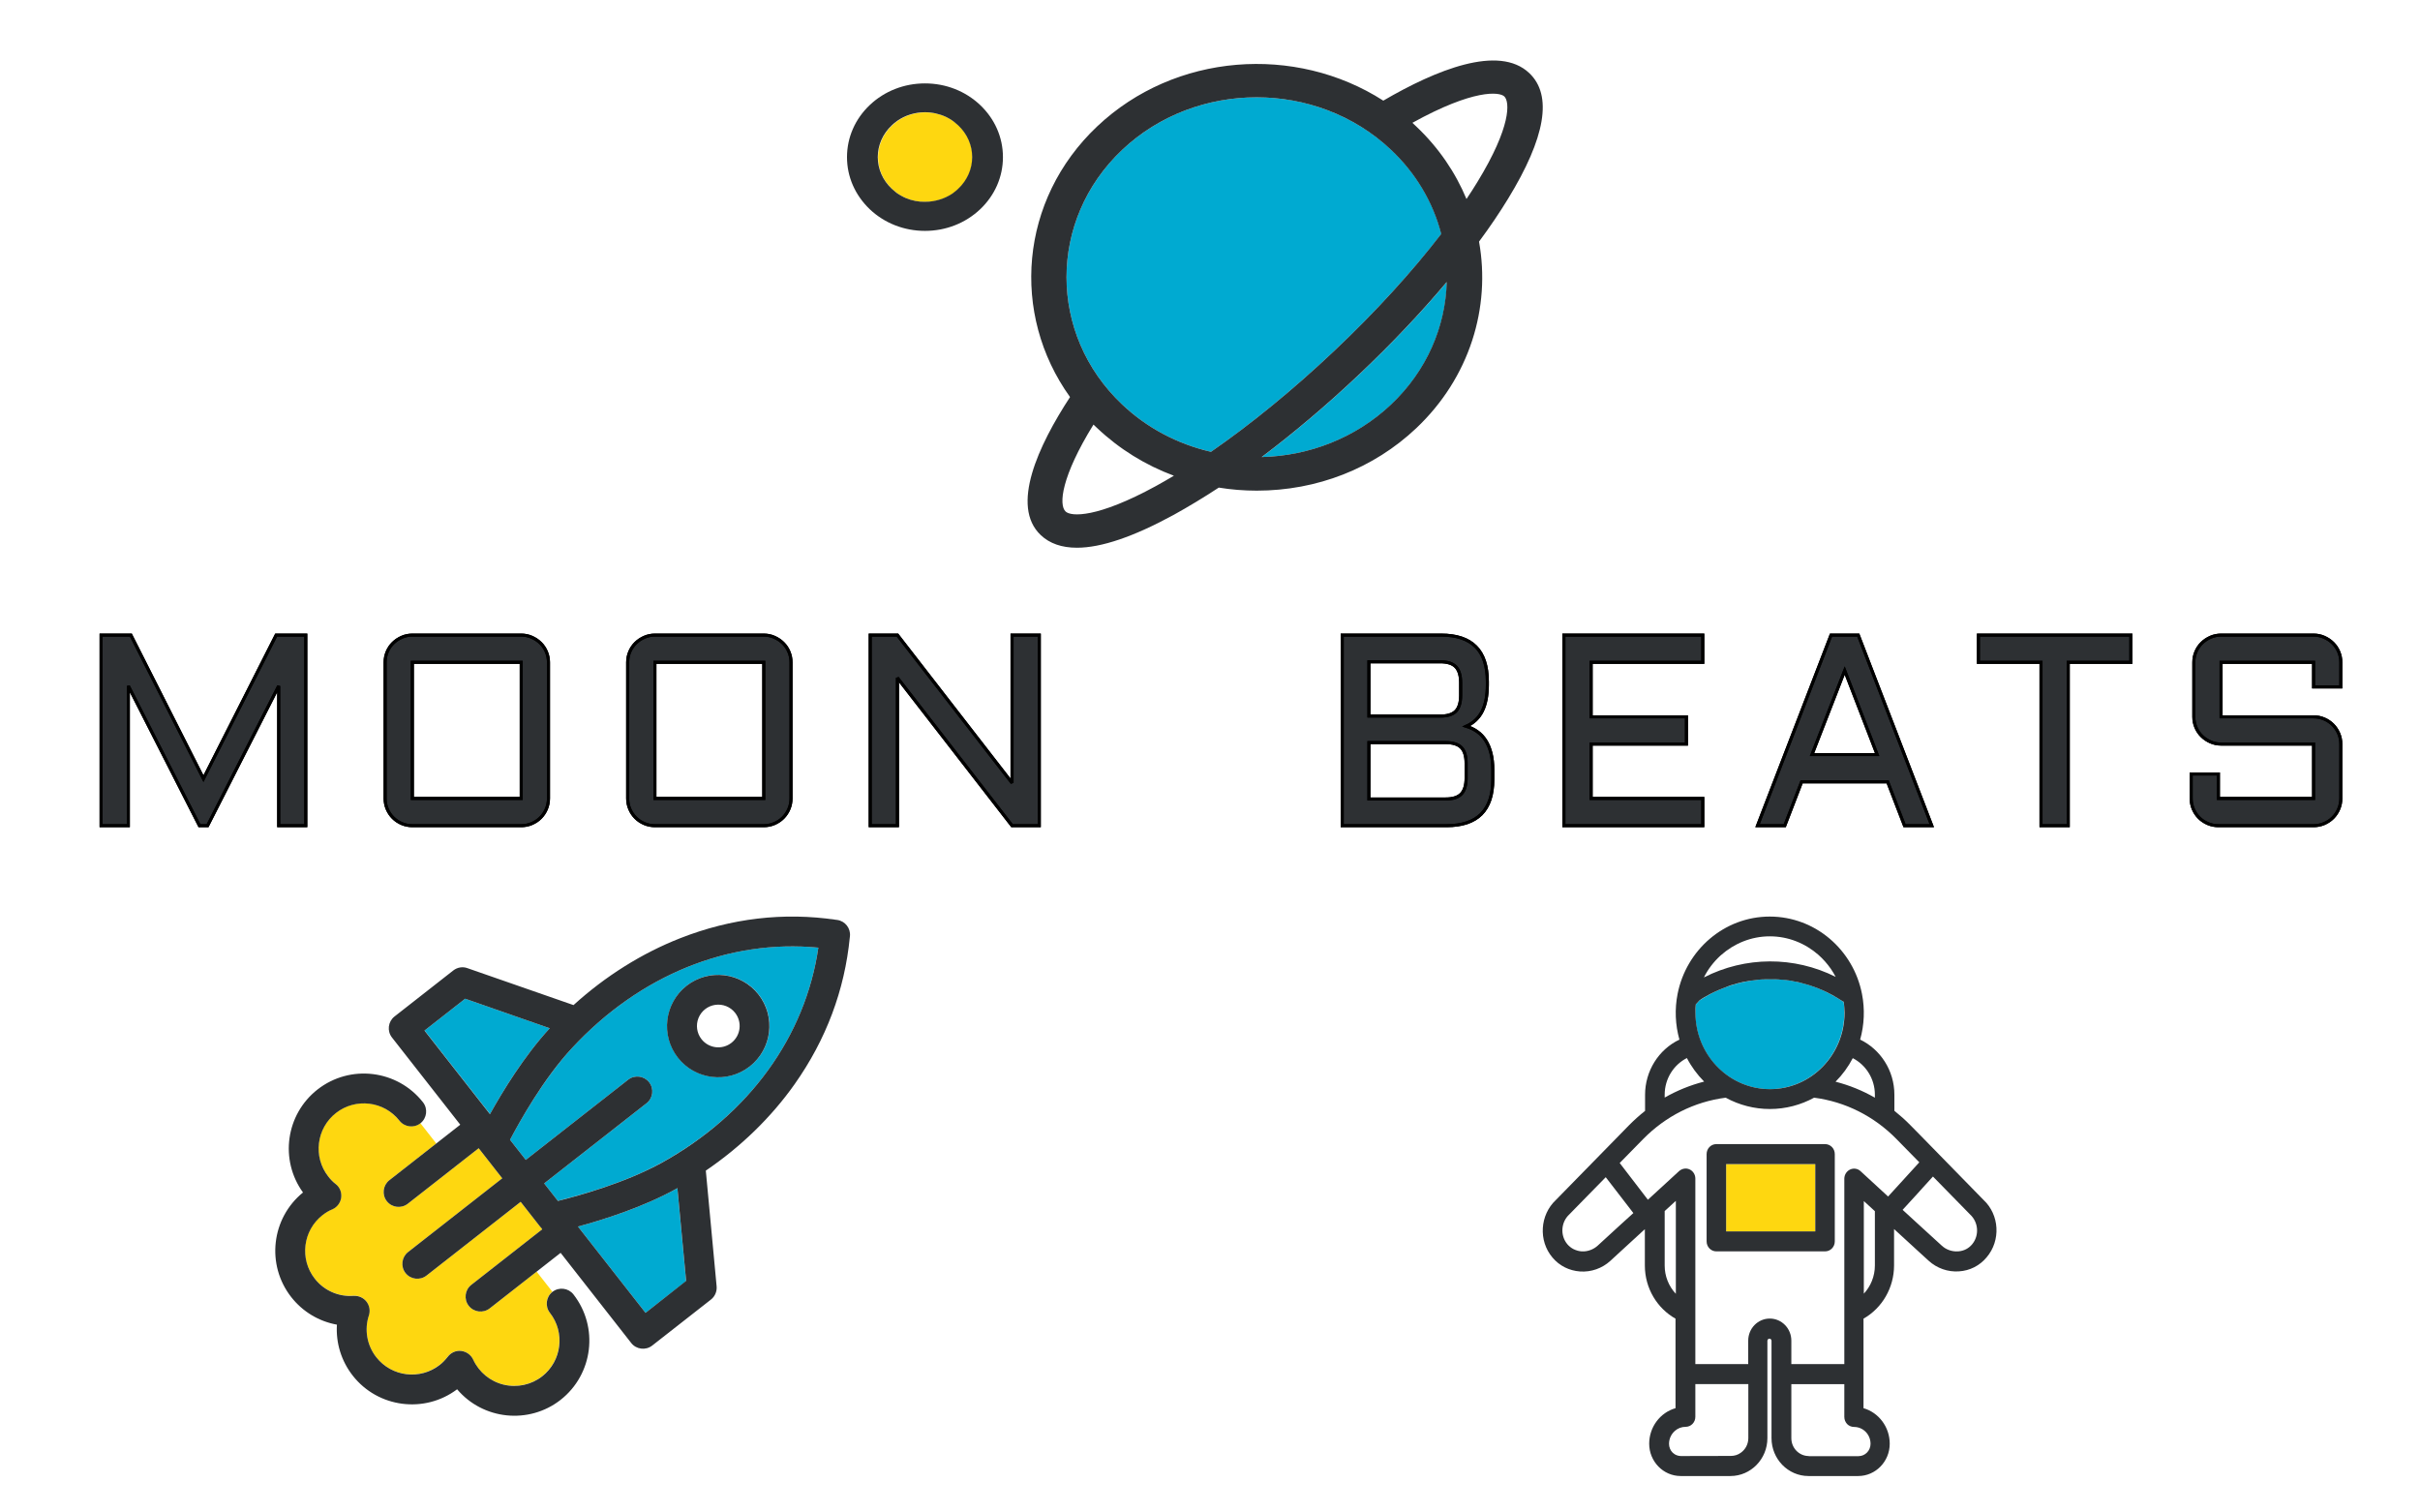 <?xml version="1.0" standalone="no"?><!-- Generator: Gravit.io --><svg xmlns="http://www.w3.org/2000/svg" xmlns:xlink="http://www.w3.org/1999/xlink" style="isolation:isolate" viewBox="0 0 800 500" width="800" height="500"><g id="null"><path d=" M 154.964 431.677 C 153.29 429.54 153.669 426.421 155.807 424.747 L 179.242 406.394 C 179.12 406.239 179.029 406.122 178.946 405.936 C 178.824 405.781 178.694 405.695 178.572 405.539 L 172.12 397.3 L 140.99 421.679 C 138.852 423.353 135.733 422.974 134.059 420.836 C 132.386 418.699 132.765 415.58 134.902 413.906 L 166.033 389.527 L 158.241 379.578 L 134.806 397.931 C 132.668 399.605 129.55 399.225 127.876 397.088 C 126.202 394.95 126.581 391.832 128.719 390.158 L 144.226 378.014 L 138.96 371.29 C 136.823 372.964 133.704 372.585 132.03 370.447 C 126.947 363.957 117.522 362.811 111.032 367.894 C 107.434 370.717 105.323 375.03 105.301 379.604 C 105.28 384.178 107.349 388.511 110.92 391.369 C 112.265 392.447 112.972 394.15 112.762 395.883 C 112.551 397.615 111.426 399.061 109.831 399.746 C 108.676 400.273 107.583 400.879 106.572 401.67 C 100.082 406.753 98.936 416.178 104.019 422.668 C 107.093 426.593 111.897 428.725 116.866 428.345 C 118.532 428.231 120.098 428.949 121.102 430.231 C 122.107 431.514 122.428 433.206 121.918 434.796 C 120.389 439.568 121.306 444.743 124.35 448.63 C 129.433 455.12 138.858 456.266 145.348 451.183 C 146.358 450.392 147.278 449.484 147.997 448.482 C 149.045 447.097 150.748 446.39 152.45 446.562 C 154.183 446.772 155.637 447.828 156.391 449.432 C 158.31 453.584 162.021 456.631 166.466 457.706 C 170.912 458.782 175.605 457.766 179.209 454.95 C 185.699 449.867 186.845 440.442 181.763 433.952 C 180.089 431.814 180.468 428.696 182.605 427.022 L 177.401 420.376 L 161.894 432.52 C 159.756 434.194 156.638 433.815 154.964 431.677 Z " fill="rgb(254,215,16)"/><path d=" M 161.966 368.321 C 166.02 361.008 173.151 349.217 181.735 339.923 L 153.773 330.158 L 140.365 340.658 L 162.005 368.291 L 161.966 368.321 Z  M 223.636 392.946 C 212.547 399.122 199.243 403.271 191.063 405.476 L 213.403 434.002 L 226.811 423.502 L 223.93 392.841 C 223.86 392.833 223.744 392.924 223.636 392.946 L 223.636 392.946 Z  M 270.528 313.274 C 240.991 310.385 211.516 322.307 189.139 346.415 C 179.626 356.686 171.669 370.943 168.601 376.794 L 173.806 383.44 L 207.657 356.93 C 209.794 355.256 212.913 355.635 214.587 357.773 C 216.261 359.91 215.881 363.029 213.744 364.703 L 179.893 391.213 L 184.397 396.965 C 190.852 395.358 206.593 391.119 218.814 384.307 C 247.652 368.37 266.253 342.642 270.528 313.274 L 270.528 313.274 Z  M 224.123 349.615 C 218.371 342.269 219.669 331.597 227.014 325.844 C 234.36 320.092 245.032 321.39 250.784 328.735 C 256.537 336.081 255.239 346.753 247.893 352.505 C 240.548 358.258 229.876 356.96 224.123 349.615 Z " fill="rgb(0,170,209)"/><path d=" M 181.793 433.991 C 186.876 440.481 185.73 449.906 179.239 454.989 C 175.635 457.805 170.942 458.82 166.497 457.745 C 162.051 456.67 158.34 453.623 156.422 449.471 C 155.698 447.906 154.213 446.811 152.481 446.601 C 150.748 446.39 149.075 447.136 148.028 448.52 C 147.239 449.515 146.389 450.431 145.378 451.222 C 138.888 456.305 129.463 455.159 124.38 448.668 C 121.306 444.743 120.389 439.568 121.949 434.835 C 122.459 433.244 122.137 431.553 121.133 430.27 C 120.128 428.988 118.524 428.3 116.896 428.384 C 111.933 428.763 107.11 426.632 104.049 422.707 C 98.966 416.217 100.113 406.792 106.603 401.709 C 107.613 400.918 108.715 400.243 109.861 399.784 C 111.456 399.099 112.551 397.615 112.792 395.921 C 113.003 394.189 112.365 392.494 110.95 391.408 C 110.017 390.696 109.209 389.824 108.509 388.93 C 103.426 382.44 104.572 373.015 111.062 367.932 C 117.553 362.85 126.978 363.996 132.061 370.486 C 133.734 372.624 136.853 373.003 138.991 371.329 C 141.128 369.655 141.507 366.537 139.833 364.399 C 131.364 353.628 115.78 351.733 104.975 360.16 C 94.443 368.408 92.398 383.49 100.166 394.21 C 89.708 402.713 87.906 418.106 96.276 428.794 C 100.081 433.652 105.46 436.838 111.378 437.91 C 110.999 443.912 112.803 449.898 116.608 454.756 C 124.947 465.405 140.354 467.384 151.116 459.269 C 159.661 469.38 174.833 470.979 185.326 462.762 C 196.097 454.292 197.993 438.708 189.566 427.904 C 187.892 425.766 184.773 425.387 182.636 427.061 C 180.498 428.735 180.119 431.853 181.793 433.991 L 181.793 433.991 Z  M 236.901 425.256 L 233.327 386.987 C 244.904 379.112 254.95 369.363 262.681 358.418 C 273.088 343.685 279.225 327.342 280.933 309.828 L 280.975 309.481 C 281.238 306.857 279.386 304.491 276.775 304.118 L 276.428 304.076 C 259.054 301.505 241.717 303.546 224.88 310.148 C 212.215 315.113 200.148 322.682 189.594 332.264 L 154.51 320.05 C 152.928 319.471 151.167 319.784 149.845 320.819 L 130.413 336.037 C 128.276 337.711 127.896 340.83 129.57 342.967 L 152.154 371.805 L 128.719 390.158 C 126.581 391.832 126.202 394.95 127.876 397.088 C 129.55 399.225 132.668 399.605 134.806 397.931 L 158.241 379.578 L 166.033 389.527 L 134.902 413.906 C 132.765 415.58 132.386 418.699 134.059 420.836 C 135.733 422.974 138.852 423.353 140.99 421.679 L 172.12 397.3 L 178.572 405.539 C 178.694 405.695 178.785 405.811 178.946 405.936 C 179.068 406.092 179.12 406.239 179.242 406.394 L 155.807 424.747 C 153.669 426.421 153.29 429.54 154.964 431.677 C 156.638 433.815 159.756 434.194 161.894 432.52 L 185.329 414.167 L 208.674 443.976 C 210.348 446.114 213.466 446.493 215.604 444.819 L 235.036 429.601 C 236.357 428.566 237.053 426.893 236.901 425.256 L 236.901 425.256 Z  M 153.773 330.158 L 181.735 339.923 C 173.189 349.187 166.059 360.978 161.966 368.321 L 140.326 340.689 L 153.773 330.158 Z  M 179.893 391.213 L 213.744 364.703 C 215.881 363.029 216.261 359.91 214.587 357.773 C 212.913 355.635 209.794 355.256 207.657 356.93 L 173.806 383.44 L 168.601 376.794 C 171.707 370.913 179.596 356.647 189.139 346.415 C 211.516 322.307 240.952 310.415 270.528 313.274 C 266.253 342.642 247.613 368.4 218.844 384.346 C 206.593 391.119 190.843 395.428 184.428 397.003 L 179.893 391.213 Z  M 213.403 434.002 L 191.063 405.476 C 199.243 403.271 212.547 399.122 223.636 392.946 C 223.713 392.885 223.86 392.833 223.938 392.772 L 226.82 423.433 L 213.403 434.002 L 213.403 434.002 Z  M 250.746 328.766 C 244.993 321.42 234.321 320.122 226.975 325.875 C 219.63 331.627 218.332 342.3 224.085 349.645 C 229.837 356.99 240.509 358.288 247.855 352.536 C 255.2 346.783 256.498 336.111 250.746 328.766 Z  M 231.896 343.527 C 230.341 341.542 229.964 338.877 230.906 336.538 C 231.848 334.199 233.966 332.54 236.463 332.186 C 238.96 331.832 241.457 332.837 243.012 334.823 C 245.415 337.892 244.876 342.329 241.806 344.733 C 238.737 347.136 234.3 346.597 231.896 343.527 L 231.896 343.527 Z " fill="rgb(45,48,51)"/></g><g id="null"><rect x="570.617" y="384.828" width="29.478" height="22.247" transform="matrix(1,0,0,1,0,0)" fill="rgb(254,215,16)"/><path d=" M 585.051 360.048 C 598.626 360.048 609.694 348.741 609.694 334.791 C 609.694 334.241 609.658 333.727 609.658 333.176 L 609.551 331.928 L 609.443 331.157 C 609.408 331.12 609.336 331.12 609.3 331.084 C 609.229 331.047 609.121 331.01 609.049 330.973 C 608.978 330.937 608.906 330.9 608.87 330.863 L 608.799 330.79 L 608.655 330.716 C 607.832 330.166 607.008 329.689 606.148 329.211 C 606.005 329.138 605.826 329.028 605.683 328.954 C 605.36 328.771 605.002 328.587 604.68 328.404 L 604.465 328.294 C 604.107 328.11 603.784 327.963 603.426 327.78 L 602.996 327.559 C 602.674 327.412 602.352 327.266 601.993 327.119 C 601.85 327.045 601.671 326.972 601.528 326.935 C 601.277 326.825 600.99 326.715 600.74 326.605 C 600.453 326.495 600.167 326.385 599.844 326.274 C 599.558 326.164 599.271 326.054 598.985 325.981 C 598.877 325.944 598.806 325.907 598.698 325.871 C 598.304 325.724 597.91 325.614 597.516 325.504 C 597.409 325.467 597.337 325.43 597.23 325.43 L 596.442 325.21 L 595.689 324.99 C 595.331 324.879 594.973 324.806 594.579 324.733 L 594.113 324.622 C 593.827 324.549 593.505 324.512 593.218 324.439 C 592.967 324.402 592.752 324.366 592.502 324.292 C 592.143 324.219 591.785 324.182 591.427 324.109 C 591.355 324.109 591.284 324.109 591.248 324.072 C 590.854 324.035 590.496 323.962 590.102 323.925 C 589.959 323.925 589.815 323.888 589.636 323.888 C 589.493 323.888 589.35 323.852 589.206 323.852 C 588.848 323.815 588.526 323.778 588.168 323.778 C 587.809 323.741 587.415 323.741 587.057 323.705 L 586.663 323.705 C 586.305 323.705 585.947 323.705 585.625 323.668 L 585.123 323.668 C 584.729 323.668 584.335 323.668 583.905 323.705 L 583.547 323.705 C 583.189 323.705 582.831 323.741 582.473 323.778 C 582.114 323.815 581.792 323.815 581.434 323.852 C 581.219 323.888 581.004 323.888 580.789 323.925 C 580.431 323.962 580.073 323.998 579.715 324.072 C 579.607 324.072 579.5 324.109 579.356 324.109 C 579.285 324.109 579.177 324.145 579.106 324.145 L 577.816 324.366 C 577.673 324.402 577.566 324.402 577.422 324.439 L 576.348 324.659 L 575.81 324.769 C 575.452 324.843 575.094 324.916 574.772 325.026 C 574.7 325.026 574.664 325.063 574.593 325.063 C 574.27 325.136 573.912 325.247 573.59 325.357 C 573.375 325.43 573.16 325.467 572.945 325.54 L 571.871 325.871 L 571.548 325.981 C 571.226 326.091 570.939 326.201 570.617 326.311 C 570.402 326.385 570.187 326.458 569.972 326.568 C 569.721 326.678 569.435 326.788 569.184 326.862 C 568.969 326.935 568.79 327.045 568.575 327.119 C 568.217 327.266 567.859 327.412 567.501 327.596 C 567.429 327.633 567.357 327.669 567.286 327.669 C 566.928 327.853 566.569 328 566.211 328.183 C 566.032 328.257 565.889 328.33 565.71 328.44 C 565.387 328.624 565.029 328.807 564.707 328.991 C 564.635 329.028 564.564 329.064 564.528 329.101 C 564.134 329.321 563.776 329.542 563.382 329.762 C 563.274 329.835 563.131 329.909 563.024 329.982 C 562.63 330.239 562.236 330.459 561.842 330.716 L 560.588 332.075 C 560.48 332.992 560.445 333.91 560.445 334.828 C 560.445 335.269 560.445 335.709 560.48 336.113 C 561.125 349.402 571.906 360.048 585.051 360.048 L 585.051 360.048 Z " fill="rgb(0,170,209)"/><path d=" M 655.684 396.649 L 634.731 375.21 L 631.507 371.942 C 629.824 370.217 628.069 368.675 626.242 367.207 L 626.242 361.884 C 626.242 353.844 621.586 346.869 614.924 343.675 C 616.304 338.769 616.513 333.594 615.532 328.587 C 612.703 314.013 600.095 303 585.051 303 C 570.008 303 557.436 314.013 554.571 328.587 C 553.59 333.594 553.799 338.769 555.179 343.675 C 548.255 346.977 543.827 354.093 543.825 361.92 L 543.825 367.243 C 541.998 368.675 540.208 370.29 538.524 371.979 L 535.587 374.989 L 514.347 396.685 C 509.046 401.641 508.509 410.158 513.201 415.701 C 515.493 418.455 518.753 420.07 522.334 420.327 C 525.988 420.584 529.641 419.299 532.363 416.803 L 535.551 413.866 L 543.754 406.34 L 543.754 418.344 C 543.754 425.907 547.837 432.515 553.89 435.929 L 553.89 465.517 C 548.751 466.996 545.196 471.794 545.186 477.265 C 545.186 483.139 549.843 487.948 555.609 487.948 L 572.05 487.948 C 578.783 487.948 584.263 482.331 584.263 475.429 L 584.263 443.234 C 584.263 442.849 584.568 442.537 584.944 442.537 C 585.32 442.537 585.625 442.849 585.625 443.234 L 585.625 475.429 C 585.625 482.331 591.105 487.948 597.838 487.948 L 614.279 487.948 C 620.01 487.948 624.702 483.175 624.702 477.265 C 624.702 471.685 621.013 466.949 616.034 465.517 L 616.034 435.929 C 622.263 432.379 626.129 425.65 626.135 418.344 L 626.135 406.303 L 634.623 414.086 L 637.56 416.766 C 640.283 419.262 643.936 420.547 647.589 420.29 C 651.171 420.07 654.431 418.418 656.723 415.665 C 661.487 410.085 660.985 401.568 655.684 396.649 Z  M 619.795 361.884 L 619.795 362.875 C 615.712 360.525 611.342 358.763 606.793 357.589 C 609.067 355.307 610.988 352.682 612.488 349.806 C 616.786 352.009 619.795 356.597 619.795 361.884 L 619.795 361.884 Z  M 568.683 315.959 C 568.719 315.922 568.754 315.885 568.826 315.849 L 568.898 315.775 C 573.232 311.921 578.891 309.534 585.051 309.534 C 591.176 309.534 596.764 311.847 601.098 315.628 C 602.638 316.987 604.035 318.565 605.217 320.254 C 605.79 321.098 606.327 321.979 606.829 322.934 C 593.072 316.053 576.975 316.121 563.274 323.117 C 564.6 320.437 566.462 318.015 568.683 315.959 L 568.683 315.959 Z  M 560.588 332.038 L 561.842 330.68 C 562.164 330.459 562.522 330.239 562.844 330.019 C 562.88 329.982 562.952 329.946 563.024 329.909 C 563.131 329.835 563.274 329.762 563.382 329.689 C 563.489 329.652 563.561 329.578 563.668 329.542 C 563.955 329.358 564.241 329.211 564.528 329.064 C 564.6 329.028 564.671 328.991 564.707 328.954 C 564.85 328.881 564.958 328.807 565.101 328.734 C 565.244 328.661 565.352 328.587 565.495 328.514 L 565.531 328.514 L 565.746 328.404 C 565.925 328.33 566.068 328.22 566.247 328.147 C 566.355 328.11 566.462 328.037 566.569 328 C 566.82 327.89 567.071 327.743 567.322 327.633 L 567.357 327.633 C 567.429 327.596 567.501 327.559 567.572 327.559 C 567.68 327.486 567.823 327.449 567.931 327.376 C 568.074 327.302 568.253 327.229 568.432 327.156 C 568.504 327.119 568.575 327.082 568.647 327.082 C 568.862 327.009 569.041 326.899 569.256 326.825 C 569.507 326.715 569.757 326.605 570.044 326.531 C 570.259 326.458 570.474 326.385 570.689 326.274 C 570.796 326.238 570.868 326.201 570.939 326.164 C 571.118 326.091 571.262 326.054 571.441 325.981 C 571.512 325.944 571.548 325.944 571.62 325.907 L 571.942 325.797 C 571.978 325.797 572.014 325.761 572.05 325.761 C 572.121 325.724 572.193 325.724 572.265 325.687 C 572.479 325.614 572.659 325.577 572.873 325.504 C 572.945 325.504 572.981 325.467 573.053 325.467 C 573.267 325.393 573.482 325.32 573.697 325.283 L 574.02 325.173 C 574.235 325.1 574.485 325.063 574.7 324.99 C 574.772 324.99 574.808 324.953 574.879 324.953 C 575.094 324.916 575.309 324.843 575.488 324.806 L 575.918 324.696 L 576.455 324.586 L 576.491 324.586 C 576.706 324.549 576.921 324.512 577.1 324.476 C 577.243 324.439 577.351 324.439 577.494 324.402 C 577.637 324.366 577.745 324.366 577.888 324.329 C 577.924 324.329 577.995 324.292 578.031 324.292 L 578.139 324.292 C 578.461 324.219 578.748 324.182 579.07 324.145 L 579.177 324.145 C 579.249 324.145 579.356 324.109 579.428 324.109 L 579.5 324.109 C 579.607 324.109 579.679 324.072 579.786 324.072 C 580.144 324.035 580.503 323.962 580.861 323.925 C 581.076 323.888 581.291 323.888 581.506 323.852 C 581.864 323.815 582.186 323.778 582.544 323.778 L 582.795 323.778 C 583.01 323.778 583.225 323.741 583.44 323.741 L 587.201 323.741 C 587.38 323.741 587.595 323.741 587.809 323.778 L 587.917 323.778 C 588.024 323.778 588.132 323.778 588.239 323.815 C 588.597 323.852 588.92 323.888 589.278 323.888 C 589.385 323.888 589.529 323.925 589.636 323.925 L 589.708 323.925 C 589.851 323.925 589.994 323.962 590.173 323.962 C 590.281 323.962 590.388 323.998 590.496 323.998 C 590.675 324.035 590.818 324.035 590.997 324.072 C 591.105 324.072 591.212 324.109 591.32 324.109 C 591.391 324.109 591.463 324.109 591.499 324.145 L 591.535 324.145 C 591.678 324.182 591.821 324.182 592 324.219 C 592.143 324.255 592.323 324.255 592.466 324.292 C 592.502 324.292 592.537 324.292 592.573 324.329 C 592.824 324.366 593.039 324.402 593.29 324.476 C 593.361 324.476 593.433 324.512 593.505 324.512 C 593.719 324.549 593.934 324.586 594.113 324.622 L 594.185 324.622 L 594.651 324.733 C 594.686 324.733 594.722 324.733 594.758 324.769 L 595.618 324.99 C 595.654 324.99 595.725 325.026 595.761 325.026 L 596.513 325.247 C 596.764 325.32 596.979 325.357 597.23 325.43 C 597.265 325.43 597.301 325.43 597.301 325.467 C 597.409 325.504 597.48 325.504 597.588 325.54 C 597.659 325.577 597.767 325.577 597.838 325.614 L 598.232 325.724 C 598.412 325.761 598.591 325.834 598.77 325.907 C 598.877 325.944 598.949 325.981 599.056 326.017 C 599.235 326.091 599.45 326.164 599.629 326.201 C 599.737 326.238 599.808 326.274 599.916 326.311 C 600.202 326.421 600.489 326.531 600.811 326.642 C 600.919 326.678 600.99 326.715 601.098 326.752 C 601.277 326.825 601.42 326.899 601.599 326.972 C 601.743 327.045 601.922 327.119 602.065 327.156 C 602.387 327.302 602.746 327.449 603.068 327.596 L 603.498 327.816 C 603.605 327.853 603.713 327.926 603.856 327.963 C 604.035 328.073 604.25 328.147 604.429 328.257 C 604.465 328.294 604.501 328.294 604.536 328.33 L 604.751 328.44 C 604.823 328.477 604.93 328.514 605.002 328.551 C 605.145 328.624 605.324 328.734 605.468 328.807 C 605.575 328.844 605.647 328.918 605.754 328.954 C 605.897 329.028 606.077 329.138 606.22 329.211 C 606.291 329.248 606.363 329.285 606.399 329.321 C 606.399 329.321 606.435 329.321 606.435 329.358 C 606.721 329.542 607.044 329.725 607.33 329.872 C 607.796 330.129 608.226 330.423 608.691 330.716 L 608.835 330.79 L 608.906 330.863 C 608.978 330.9 609.049 330.937 609.085 330.973 C 609.157 331.01 609.264 331.047 609.336 331.084 C 609.372 331.12 609.443 331.12 609.479 331.157 L 609.587 331.928 L 609.694 333.176 C 609.73 333.69 609.766 334.241 609.766 334.791 C 609.766 348.705 598.734 360.048 585.123 360.048 C 571.978 360.048 561.197 349.439 560.516 336.113 C 560.48 335.672 560.48 335.269 560.48 334.828 C 560.445 333.874 560.48 332.956 560.588 332.038 L 560.588 332.038 Z  M 550.308 361.884 C 550.308 356.561 553.317 351.972 557.651 349.769 C 559.155 352.669 561.089 355.276 563.346 357.552 C 558.797 358.727 554.427 360.489 550.308 362.838 L 550.308 361.884 Z  M 535.623 404.945 L 528.137 411.81 C 526.888 412.925 525.313 413.584 523.66 413.682 L 522.836 413.682 C 522.406 413.646 521.976 413.572 521.546 413.462 C 521.045 413.315 520.544 413.132 520.114 412.911 C 519.362 412.507 518.717 411.994 518.144 411.333 C 515.708 408.433 515.995 404.027 518.788 401.458 L 518.896 401.347 L 520.758 399.439 L 530.823 389.16 L 535.659 395.437 L 539.957 401.017 L 535.623 404.945 Z  M 550.308 418.344 L 550.308 400.356 L 553.997 396.979 L 553.997 427.706 C 551.624 425.198 550.3 421.838 550.308 418.344 Z  M 555.717 481.34 C 555.036 481.34 554.391 481.156 553.818 480.862 C 553.496 480.679 553.174 480.422 552.887 480.165 C 552.171 479.431 551.741 478.403 551.741 477.302 C 551.741 475.576 552.529 473.998 553.747 472.97 C 554.678 472.162 555.896 471.685 557.221 471.685 C 559.012 471.685 560.445 470.216 560.445 468.381 L 560.445 457.551 L 577.96 457.551 L 577.96 475.393 C 577.96 477.412 576.992 479.174 575.488 480.238 C 574.557 480.936 573.411 481.303 572.157 481.303 L 555.717 481.34 L 555.717 481.34 Z  M 597.946 481.34 C 594.758 481.34 592.179 478.697 592.179 475.429 L 592.179 457.588 L 609.694 457.588 L 609.694 468.418 C 609.694 469.335 610.052 470.143 610.625 470.767 C 611.199 471.354 612.022 471.722 612.918 471.722 C 615.926 471.722 618.362 474.218 618.362 477.302 C 618.358 479.536 616.602 481.352 614.422 481.376 L 597.946 481.376 L 597.946 481.34 L 597.946 481.34 Z  M 619.795 418.344 C 619.795 421.942 618.398 425.246 616.141 427.669 L 616.141 397.052 L 619.795 400.393 L 619.795 418.344 Z  M 624.165 395.547 L 615.067 387.177 C 614.136 386.296 612.774 386.076 611.593 386.627 C 610.445 387.17 609.706 388.342 609.694 389.637 L 609.694 450.943 L 592.179 450.943 L 592.179 443.197 C 592.179 439.159 588.991 435.892 585.051 435.892 C 581.112 435.892 577.924 439.159 577.924 443.197 L 577.924 450.943 L 560.445 450.943 L 560.445 389.6 C 560.445 388.315 559.692 387.104 558.546 386.59 C 557.4 386.039 556.039 386.296 555.072 387.141 L 544.756 396.612 L 535.659 384.754 L 535.444 384.461 L 535.659 384.24 L 543.145 376.605 C 550.631 368.969 560.158 364.196 570.474 362.875 C 574.971 365.335 579.99 366.621 585.087 366.619 C 590.353 366.619 595.331 365.261 599.701 362.875 C 609.981 364.196 619.508 368.969 626.958 376.568 L 634.48 384.24 L 624.165 395.547 L 624.165 395.547 Z  M 651.923 411.369 C 650.833 412.672 649.292 413.488 647.625 413.646 C 647.482 413.646 647.375 413.682 647.231 413.682 C 645.297 413.792 643.363 413.132 641.93 411.81 L 634.695 405.202 L 629.287 400.246 L 628.964 399.952 L 633.835 394.629 L 634.695 393.675 L 635.519 392.757 L 638.993 388.939 L 650.992 401.201 L 651.135 401.347 L 651.171 401.384 L 651.279 401.494 C 654.072 404.064 654.359 408.469 651.923 411.369 L 651.923 411.369 Z  M 603.319 378.22 L 567.393 378.22 C 565.602 378.22 564.17 379.688 564.17 381.524 L 564.17 410.378 C 564.17 412.214 565.602 413.682 567.393 413.682 L 603.319 413.682 C 605.109 413.682 606.542 412.214 606.542 410.378 L 606.542 381.524 C 606.542 379.688 605.109 378.22 603.319 378.22 L 603.319 378.22 Z  M 600.095 384.828 L 600.095 407.074 L 570.617 407.074 L 570.617 384.828 L 600.095 384.828 Z " fill="rgb(45,48,51)"/></g><g id="null"><path d=" M 459.923 133.702 C 471.772 122.495 477.9 107.936 478.305 93.232 C 469.848 103.29 460.075 113.635 449.39 123.74 C 438.705 133.846 427.766 143.089 417.132 151.087 C 432.679 150.704 448.073 144.909 459.923 133.702 Z  M 415.41 32.169 C 399.307 32.169 383.204 37.964 370.949 49.554 C 346.439 72.734 346.439 110.522 370.949 133.702 C 379.031 141.377 389.193 146.796 400.32 149.363 C 413.486 140.264 427.513 128.817 441.135 115.934 C 454.757 103.051 466.86 89.784 476.482 77.332 C 473.767 66.809 468.038 57.197 459.923 49.554 C 448.112 38.402 432.099 32.148 415.41 32.169 Z " fill="rgb(0,170,209)"/><path d=" M 457.289 33.27 C 428.273 14.64 388.419 17.465 362.695 41.795 C 337.02 66.077 334.033 103.817 353.731 131.26 C 343.249 147.304 333.931 167.323 344.059 176.902 C 346.996 179.68 350.997 181.069 356.01 181.069 C 364.062 181.069 374.747 177.429 388.014 170.197 C 392.774 167.563 397.788 164.545 402.902 161.193 C 407.004 161.863 411.207 162.199 415.461 162.199 C 435.362 162.199 454.099 154.871 468.177 141.557 C 485.901 124.794 492.838 101.614 488.939 79.87 C 492.535 75.033 495.725 70.292 498.51 65.742 C 510.917 45.483 513.297 31.498 505.549 24.17 C 495.472 14.592 474.608 23.165 457.289 33.27 L 457.289 33.27 Z  M 441.135 115.934 C 427.513 128.817 413.486 140.264 400.32 149.363 C 389.193 146.796 379.031 141.377 370.949 133.702 C 346.439 110.522 346.439 72.734 370.949 49.554 C 383.204 37.964 399.307 32.169 415.41 32.169 C 431.514 32.169 447.617 37.964 459.872 49.554 C 467.987 57.197 473.717 66.809 476.431 77.332 C 466.86 89.784 454.757 103.051 441.135 115.934 Z  M 478.254 93.232 C 477.849 107.936 471.722 122.495 459.872 133.702 C 448.022 144.909 432.628 150.704 417.082 151.087 C 427.716 143.089 438.654 133.846 449.339 123.74 C 460.024 113.635 469.797 103.29 478.254 93.232 Z  M 382.14 160.666 C 362.695 171.298 354.086 170.819 352.263 169.095 C 349.933 166.892 350.845 157.553 361.479 140.359 L 362.695 141.509 C 370.037 148.453 378.646 153.769 388.065 157.266 C 386.039 158.463 384.064 159.612 382.14 160.666 Z  M 488.382 60.186 C 487.268 62.006 486.053 63.922 484.787 65.79 C 481.141 57.025 475.621 48.835 468.126 41.747 L 466.911 40.598 C 487.167 29.391 495.674 30.349 497.295 31.881 C 499.118 33.653 499.624 41.795 488.382 60.186 Z " fill="rgb(45,48,51)"/><path d=" M 307.295 66.7 C 309.581 66.5 311.793 65.83 313.777 64.736 C 314.232 64.497 314.638 64.209 315.093 63.922 C 315.296 63.778 315.498 63.634 315.701 63.443 C 316.106 63.108 316.511 62.772 316.866 62.437 C 319.818 59.671 321.479 55.903 321.479 51.972 C 321.479 48.042 319.818 44.274 316.866 41.508 C 316.461 41.125 316.106 40.789 315.701 40.502 C 315.498 40.358 315.296 40.215 315.093 40.023 C 314.536 39.64 313.979 39.305 313.372 38.969 C 313.169 38.874 312.966 38.778 312.814 38.682 C 310.637 37.676 308.257 37.15 305.877 37.15 C 302.636 37.15 299.395 38.107 296.66 40.023 C 296.458 40.167 296.255 40.31 296.053 40.502 C 295.648 40.837 295.243 41.173 294.888 41.508 C 291.936 44.274 290.275 48.042 290.275 51.972 C 290.275 55.903 291.936 59.671 294.888 62.437 C 295.293 62.82 295.648 63.156 296.053 63.443 C 296.255 63.587 296.458 63.73 296.66 63.922 C 298.929 65.495 301.607 66.455 304.408 66.7 C 305.32 66.748 306.282 66.748 307.295 66.7 L 307.295 66.7 Z " fill="rgb(254,215,16)"/><path d=" M 324.006 69.19 C 328.867 64.592 331.551 58.462 331.551 51.949 C 331.551 45.435 328.867 39.305 324.006 34.707 C 319.144 30.109 312.663 27.571 305.776 27.571 C 298.889 27.571 292.407 30.109 287.545 34.707 C 282.684 39.305 280 45.435 280 51.949 C 280 58.462 282.684 64.544 287.545 69.19 C 292.407 73.788 298.889 76.326 305.776 76.326 C 312.663 76.326 319.144 73.788 324.006 69.19 Z  M 297.876 64.688 C 297.42 64.449 297.015 64.161 296.559 63.874 C 296.357 63.73 296.154 63.587 295.951 63.395 C 295.546 63.06 295.141 62.725 294.787 62.389 C 291.835 59.623 290.174 55.855 290.174 51.925 C 290.174 47.994 291.835 44.226 294.787 41.46 C 295.192 41.077 295.546 40.742 295.951 40.454 C 296.154 40.31 296.357 40.167 296.559 39.975 C 299.294 38.06 302.535 37.102 305.776 37.102 C 308.156 37.102 310.536 37.628 312.713 38.634 C 312.916 38.73 313.118 38.826 313.27 38.922 C 313.878 39.209 314.435 39.592 314.992 39.975 C 315.195 40.119 315.397 40.263 315.6 40.454 C 316.005 40.789 316.41 41.125 316.764 41.46 C 319.717 44.226 321.377 47.994 321.377 51.925 C 321.377 55.855 319.717 59.623 316.764 62.389 C 316.359 62.772 316.005 63.108 315.6 63.395 C 315.397 63.539 315.195 63.682 314.992 63.874 C 314.587 64.161 314.131 64.449 313.675 64.688 C 313.017 65.071 312.308 65.359 311.599 65.646 C 310.181 66.173 308.713 66.508 307.193 66.652 C 306.687 66.7 306.181 66.7 305.674 66.7 C 305.168 66.7 304.662 66.7 304.155 66.652 C 302.079 66.46 299.851 65.838 297.876 64.688 L 297.876 64.688 Z " fill="rgb(45,48,51)"/></g><path d=" M 484.749 240.09 L 484.749 240.09 L 484.749 240.09 Q 486.727 240.706 488.353 241.848 L 488.353 241.848 L 488.353 241.848 Q 489.979 242.991 491.122 244.771 L 491.122 244.771 L 491.122 244.771 Q 492.264 246.55 492.879 248.967 L 492.879 248.967 L 492.879 248.967 Q 493.495 251.384 493.495 254.504 L 493.495 254.504 L 493.495 257.668 L 493.495 257.668 Q 493.495 272.961 478.202 272.961 L 478.202 272.961 L 443.705 272.961 L 443.705 209.944 L 476.4 209.944 L 476.4 209.944 Q 491.693 209.944 491.693 225.281 L 491.693 225.281 L 491.693 226.423 L 491.693 226.423 Q 491.693 231.741 490.001 235.103 L 490.001 235.103 L 490.001 235.103 Q 488.309 238.464 484.749 240.09 Z  M 477.938 245.496 L 452.538 245.496 L 452.538 264.128 L 477.938 264.128 L 477.938 264.128 Q 481.498 264.128 483.08 262.458 L 483.08 262.458 L 483.08 262.458 Q 484.662 260.789 484.662 257.229 L 484.662 257.229 L 484.662 252.351 L 484.662 252.351 Q 484.662 248.748 483.08 247.122 L 483.08 247.122 L 483.08 247.122 Q 481.498 245.496 477.938 245.496 L 477.938 245.496 Z  M 476.136 218.777 L 452.538 218.777 L 452.538 236.707 L 476.751 236.707 L 476.751 236.707 Q 480.003 236.575 481.432 234.927 L 481.432 234.927 L 481.432 234.927 Q 482.86 233.279 482.86 229.851 L 482.86 229.851 L 482.86 225.72 L 482.86 225.72 Q 482.86 222.117 481.278 220.447 L 481.278 220.447 L 481.278 220.447 Q 479.696 218.777 476.136 218.777 L 476.136 218.777 Z  M 516.986 272.961 L 516.986 209.944 L 562.909 209.944 L 562.909 218.953 L 525.995 218.953 L 525.995 236.97 L 557.503 236.97 L 557.503 245.979 L 525.995 245.979 L 525.995 263.953 L 562.909 263.953 L 562.909 272.961 L 516.986 272.961 Z  M 605.296 209.944 L 614.305 209.944 L 638.607 272.961 L 629.598 272.961 L 624.017 258.459 L 595.584 258.459 L 590.003 272.961 L 580.995 272.961 L 605.296 209.944 Z  M 609.823 221.677 L 599.012 249.451 L 620.545 249.451 L 609.823 221.677 Z  M 654.012 218.953 L 654.012 209.944 L 704.417 209.944 L 704.417 218.953 L 683.719 218.953 L 683.719 272.961 L 674.71 272.961 L 674.71 218.953 L 654.012 218.953 Z  M 764.823 245.979 L 734.237 245.979 L 734.237 245.979 Q 732.391 245.979 730.743 245.254 L 730.743 245.254 L 730.743 245.254 Q 729.095 244.529 727.865 243.32 L 727.865 243.32 L 727.865 243.32 Q 726.634 242.112 725.931 240.464 L 725.931 240.464 L 725.931 240.464 Q 725.228 238.816 725.228 236.97 L 725.228 236.97 L 725.228 218.953 L 725.228 218.953 Q 725.228 217.107 725.931 215.459 L 725.931 215.459 L 725.931 215.459 Q 726.634 213.811 727.865 212.603 L 727.865 212.603 L 727.865 212.603 Q 729.095 211.394 730.743 210.669 L 730.743 210.669 L 730.743 210.669 Q 732.391 209.944 734.237 209.944 L 734.237 209.944 L 764.823 209.944 L 764.823 209.944 Q 766.668 209.944 768.316 210.669 L 768.316 210.669 L 768.316 210.669 Q 769.964 211.394 771.195 212.603 L 771.195 212.603 L 771.195 212.603 Q 772.425 213.811 773.128 215.459 L 773.128 215.459 L 773.128 215.459 Q 773.832 217.107 773.832 218.953 L 773.832 218.953 L 773.832 227.083 L 764.823 227.083 L 764.823 218.953 L 734.237 218.953 L 734.237 236.97 L 764.823 236.97 L 764.823 236.97 Q 766.668 236.97 768.316 237.673 L 768.316 237.673 L 768.316 237.673 Q 769.964 238.376 771.195 239.607 L 771.195 239.607 L 771.195 239.607 Q 772.425 240.837 773.128 242.485 L 773.128 242.485 L 773.128 242.485 Q 773.832 244.133 773.832 245.979 L 773.832 245.979 L 773.832 263.953 L 773.832 263.953 Q 773.832 265.798 773.128 267.446 L 773.128 267.446 L 773.128 267.446 Q 772.425 269.094 771.195 270.325 L 771.195 270.325 L 771.195 270.325 Q 769.964 271.555 768.316 272.258 L 768.316 272.258 L 768.316 272.258 Q 766.668 272.961 764.823 272.961 L 764.823 272.961 L 733.358 272.961 L 733.358 272.961 Q 731.512 272.961 729.864 272.258 L 729.864 272.258 L 729.864 272.258 Q 728.216 271.555 726.986 270.325 L 726.986 270.325 L 726.986 270.325 Q 725.755 269.094 725.052 267.446 L 725.052 267.446 L 725.052 267.446 Q 724.349 265.798 724.349 263.953 L 724.349 263.953 L 724.349 255.867 L 733.358 255.867 L 733.358 263.953 L 764.823 263.953 L 764.823 245.979 Z  M 68.617 272.961 L 65.936 272.961 L 42.425 226.775 L 42.425 272.961 L 33.416 272.961 L 33.416 209.944 L 43.26 209.944 L 67.254 257.405 L 91.292 209.944 L 101.092 209.944 L 101.092 272.961 L 92.127 272.961 L 92.127 226.775 L 68.617 272.961 Z  M 181.317 218.953 L 181.317 263.953 L 181.317 263.953 Q 181.317 265.798 180.614 267.446 L 180.614 267.446 L 180.614 267.446 Q 179.911 269.094 178.68 270.325 L 178.68 270.325 L 178.68 270.325 Q 177.45 271.555 175.802 272.258 L 175.802 272.258 L 175.802 272.258 Q 174.154 272.961 172.308 272.961 L 172.308 272.961 L 136.317 272.961 L 136.317 272.961 Q 134.471 272.961 132.823 272.258 L 132.823 272.258 L 132.823 272.258 Q 131.175 271.555 129.945 270.325 L 129.945 270.325 L 129.945 270.325 Q 128.714 269.094 128.011 267.446 L 128.011 267.446 L 128.011 267.446 Q 127.308 265.798 127.308 263.953 L 127.308 263.953 L 127.308 218.953 L 127.308 218.953 Q 127.308 217.107 128.011 215.459 L 128.011 215.459 L 128.011 215.459 Q 128.714 213.811 129.945 212.603 L 129.945 212.603 L 129.945 212.603 Q 131.175 211.394 132.823 210.669 L 132.823 210.669 L 132.823 210.669 Q 134.471 209.944 136.317 209.944 L 136.317 209.944 L 172.308 209.944 L 172.308 209.944 Q 174.154 209.944 175.802 210.669 L 175.802 210.669 L 175.802 210.669 Q 177.45 211.394 178.68 212.603 L 178.68 212.603 L 178.68 212.603 Q 179.911 213.811 180.614 215.459 L 180.614 215.459 L 180.614 215.459 Q 181.317 217.107 181.317 218.953 L 181.317 218.953 Z  M 172.308 218.953 L 136.317 218.953 L 136.317 263.953 L 172.308 263.953 L 172.308 218.953 Z  M 261.498 218.953 L 261.498 263.953 L 261.498 263.953 Q 261.498 265.798 260.794 267.446 L 260.794 267.446 L 260.794 267.446 Q 260.091 269.094 258.861 270.325 L 258.861 270.325 L 258.861 270.325 Q 257.63 271.555 255.982 272.258 L 255.982 272.258 L 255.982 272.258 Q 254.334 272.961 252.489 272.961 L 252.489 272.961 L 216.498 272.961 L 216.498 272.961 Q 214.652 272.961 213.004 272.258 L 213.004 272.258 L 213.004 272.258 Q 211.356 271.555 210.125 270.325 L 210.125 270.325 L 210.125 270.325 Q 208.895 269.094 208.192 267.446 L 208.192 267.446 L 208.192 267.446 Q 207.489 265.798 207.489 263.953 L 207.489 263.953 L 207.489 218.953 L 207.489 218.953 Q 207.489 217.107 208.192 215.459 L 208.192 215.459 L 208.192 215.459 Q 208.895 213.811 210.125 212.603 L 210.125 212.603 L 210.125 212.603 Q 211.356 211.394 213.004 210.669 L 213.004 210.669 L 213.004 210.669 Q 214.652 209.944 216.498 209.944 L 216.498 209.944 L 252.489 209.944 L 252.489 209.944 Q 254.334 209.944 255.982 210.669 L 255.982 210.669 L 255.982 210.669 Q 257.63 211.394 258.861 212.603 L 258.861 212.603 L 258.861 212.603 Q 260.091 213.811 260.794 215.459 L 260.794 215.459 L 260.794 215.459 Q 261.498 217.107 261.498 218.953 L 261.498 218.953 Z  M 252.489 218.953 L 216.498 218.953 L 216.498 263.953 L 252.489 263.953 L 252.489 218.953 Z  M 296.678 224.094 L 296.678 272.961 L 287.669 272.961 L 287.669 209.944 L 296.678 209.944 L 334.559 258.811 L 334.559 209.944 L 343.568 209.944 L 343.568 272.961 L 334.559 272.961 L 296.678 224.094 Z " fill-rule="evenodd" fill="rgb(45,48,51)"/><g style="isolation: isolate;"><path d=" M 484.749 240.09 L 484.749 240.09 L 484.749 240.09 Q 486.727 240.706 488.353 241.848 L 488.353 241.848 L 488.353 241.848 Q 489.979 242.991 491.122 244.771 L 491.122 244.771 L 491.122 244.771 Q 492.264 246.55 492.879 248.967 L 492.879 248.967 L 492.879 248.967 Q 493.495 251.384 493.495 254.504 L 493.495 254.504 L 493.495 257.668 L 493.495 257.668 Q 493.495 272.961 478.202 272.961 L 478.202 272.961 L 443.705 272.961 L 443.705 209.944 L 476.4 209.944 L 476.4 209.944 Q 491.693 209.944 491.693 225.281 L 491.693 225.281 L 491.693 226.423 L 491.693 226.423 Q 491.693 231.741 490.001 235.103 L 490.001 235.103 L 490.001 235.103 Q 488.309 238.464 484.749 240.09 Z  M 477.938 245.496 L 452.538 245.496 L 452.538 264.128 L 477.938 264.128 L 477.938 264.128 Q 481.498 264.128 483.08 262.458 L 483.08 262.458 L 483.08 262.458 Q 484.662 260.789 484.662 257.229 L 484.662 257.229 L 484.662 252.351 L 484.662 252.351 Q 484.662 248.748 483.08 247.122 L 483.08 247.122 L 483.08 247.122 Q 481.498 245.496 477.938 245.496 L 477.938 245.496 Z  M 476.136 218.777 L 452.538 218.777 L 452.538 236.707 L 476.751 236.707 L 476.751 236.707 Q 480.003 236.575 481.432 234.927 L 481.432 234.927 L 481.432 234.927 Q 482.86 233.279 482.86 229.851 L 482.86 229.851 L 482.86 225.72 L 482.86 225.72 Q 482.86 222.117 481.278 220.447 L 481.278 220.447 L 481.278 220.447 Q 479.696 218.777 476.136 218.777 L 476.136 218.777 Z  M 516.986 272.961 L 516.986 209.944 L 562.909 209.944 L 562.909 218.953 L 525.995 218.953 L 525.995 236.97 L 557.503 236.97 L 557.503 245.979 L 525.995 245.979 L 525.995 263.953 L 562.909 263.953 L 562.909 272.961 L 516.986 272.961 Z  M 605.296 209.944 L 614.305 209.944 L 638.607 272.961 L 629.598 272.961 L 624.017 258.459 L 595.584 258.459 L 590.003 272.961 L 580.995 272.961 L 605.296 209.944 Z  M 609.823 221.677 L 599.012 249.451 L 620.545 249.451 L 609.823 221.677 Z  M 654.012 218.953 L 654.012 209.944 L 704.417 209.944 L 704.417 218.953 L 683.719 218.953 L 683.719 272.961 L 674.71 272.961 L 674.71 218.953 L 654.012 218.953 Z  M 764.823 245.979 L 734.237 245.979 L 734.237 245.979 Q 732.391 245.979 730.743 245.254 L 730.743 245.254 L 730.743 245.254 Q 729.095 244.529 727.865 243.32 L 727.865 243.32 L 727.865 243.32 Q 726.634 242.112 725.931 240.464 L 725.931 240.464 L 725.931 240.464 Q 725.228 238.816 725.228 236.97 L 725.228 236.97 L 725.228 218.953 L 725.228 218.953 Q 725.228 217.107 725.931 215.459 L 725.931 215.459 L 725.931 215.459 Q 726.634 213.811 727.865 212.603 L 727.865 212.603 L 727.865 212.603 Q 729.095 211.394 730.743 210.669 L 730.743 210.669 L 730.743 210.669 Q 732.391 209.944 734.237 209.944 L 734.237 209.944 L 764.823 209.944 L 764.823 209.944 Q 766.668 209.944 768.316 210.669 L 768.316 210.669 L 768.316 210.669 Q 769.964 211.394 771.195 212.603 L 771.195 212.603 L 771.195 212.603 Q 772.425 213.811 773.128 215.459 L 773.128 215.459 L 773.128 215.459 Q 773.832 217.107 773.832 218.953 L 773.832 218.953 L 773.832 227.083 L 764.823 227.083 L 764.823 218.953 L 734.237 218.953 L 734.237 236.97 L 764.823 236.97 L 764.823 236.97 Q 766.668 236.97 768.316 237.673 L 768.316 237.673 L 768.316 237.673 Q 769.964 238.376 771.195 239.607 L 771.195 239.607 L 771.195 239.607 Q 772.425 240.837 773.128 242.485 L 773.128 242.485 L 773.128 242.485 Q 773.832 244.133 773.832 245.979 L 773.832 245.979 L 773.832 263.953 L 773.832 263.953 Q 773.832 265.798 773.128 267.446 L 773.128 267.446 L 773.128 267.446 Q 772.425 269.094 771.195 270.325 L 771.195 270.325 L 771.195 270.325 Q 769.964 271.555 768.316 272.258 L 768.316 272.258 L 768.316 272.258 Q 766.668 272.961 764.823 272.961 L 764.823 272.961 L 733.358 272.961 L 733.358 272.961 Q 731.512 272.961 729.864 272.258 L 729.864 272.258 L 729.864 272.258 Q 728.216 271.555 726.986 270.325 L 726.986 270.325 L 726.986 270.325 Q 725.755 269.094 725.052 267.446 L 725.052 267.446 L 725.052 267.446 Q 724.349 265.798 724.349 263.953 L 724.349 263.953 L 724.349 255.867 L 733.358 255.867 L 733.358 263.953 L 764.823 263.953 L 764.823 245.979 Z  M 68.617 272.961 L 65.936 272.961 L 42.425 226.775 L 42.425 272.961 L 33.416 272.961 L 33.416 209.944 L 43.26 209.944 L 67.254 257.405 L 91.292 209.944 L 101.092 209.944 L 101.092 272.961 L 92.127 272.961 L 92.127 226.775 L 68.617 272.961 Z  M 181.317 218.953 L 181.317 263.953 L 181.317 263.953 Q 181.317 265.798 180.614 267.446 L 180.614 267.446 L 180.614 267.446 Q 179.911 269.094 178.68 270.325 L 178.68 270.325 L 178.68 270.325 Q 177.45 271.555 175.802 272.258 L 175.802 272.258 L 175.802 272.258 Q 174.154 272.961 172.308 272.961 L 172.308 272.961 L 136.317 272.961 L 136.317 272.961 Q 134.471 272.961 132.823 272.258 L 132.823 272.258 L 132.823 272.258 Q 131.175 271.555 129.945 270.325 L 129.945 270.325 L 129.945 270.325 Q 128.714 269.094 128.011 267.446 L 128.011 267.446 L 128.011 267.446 Q 127.308 265.798 127.308 263.953 L 127.308 263.953 L 127.308 218.953 L 127.308 218.953 Q 127.308 217.107 128.011 215.459 L 128.011 215.459 L 128.011 215.459 Q 128.714 213.811 129.945 212.603 L 129.945 212.603 L 129.945 212.603 Q 131.175 211.394 132.823 210.669 L 132.823 210.669 L 132.823 210.669 Q 134.471 209.944 136.317 209.944 L 136.317 209.944 L 172.308 209.944 L 172.308 209.944 Q 174.154 209.944 175.802 210.669 L 175.802 210.669 L 175.802 210.669 Q 177.45 211.394 178.68 212.603 L 178.68 212.603 L 178.68 212.603 Q 179.911 213.811 180.614 215.459 L 180.614 215.459 L 180.614 215.459 Q 181.317 217.107 181.317 218.953 L 181.317 218.953 Z  M 172.308 218.953 L 136.317 218.953 L 136.317 263.953 L 172.308 263.953 L 172.308 218.953 Z  M 261.498 218.953 L 261.498 263.953 L 261.498 263.953 Q 261.498 265.798 260.794 267.446 L 260.794 267.446 L 260.794 267.446 Q 260.091 269.094 258.861 270.325 L 258.861 270.325 L 258.861 270.325 Q 257.63 271.555 255.982 272.258 L 255.982 272.258 L 255.982 272.258 Q 254.334 272.961 252.489 272.961 L 252.489 272.961 L 216.498 272.961 L 216.498 272.961 Q 214.652 272.961 213.004 272.258 L 213.004 272.258 L 213.004 272.258 Q 211.356 271.555 210.125 270.325 L 210.125 270.325 L 210.125 270.325 Q 208.895 269.094 208.192 267.446 L 208.192 267.446 L 208.192 267.446 Q 207.489 265.798 207.489 263.953 L 207.489 263.953 L 207.489 218.953 L 207.489 218.953 Q 207.489 217.107 208.192 215.459 L 208.192 215.459 L 208.192 215.459 Q 208.895 213.811 210.125 212.603 L 210.125 212.603 L 210.125 212.603 Q 211.356 211.394 213.004 210.669 L 213.004 210.669 L 213.004 210.669 Q 214.652 209.944 216.498 209.944 L 216.498 209.944 L 252.489 209.944 L 252.489 209.944 Q 254.334 209.944 255.982 210.669 L 255.982 210.669 L 255.982 210.669 Q 257.63 211.394 258.861 212.603 L 258.861 212.603 L 258.861 212.603 Q 260.091 213.811 260.794 215.459 L 260.794 215.459 L 260.794 215.459 Q 261.498 217.107 261.498 218.953 L 261.498 218.953 Z  M 252.489 218.953 L 216.498 218.953 L 216.498 263.953 L 252.489 263.953 L 252.489 218.953 Z  M 296.678 224.094 L 296.678 272.961 L 287.669 272.961 L 287.669 209.944 L 296.678 209.944 L 334.559 258.811 L 334.559 209.944 L 343.568 209.944 L 343.568 272.961 L 334.559 272.961 L 296.678 224.094 Z " fill-rule="evenodd" fill="none" vector-effect="non-scaling-stroke" stroke-width="1" stroke="rgb(0,0,0)" stroke-linejoin="miter" stroke-linecap="square" stroke-miterlimit="3"/><path d=" M 484.749 240.09 L 484.749 240.09 L 484.749 240.09 Q 486.727 240.706 488.353 241.848 L 488.353 241.848 L 488.353 241.848 Q 489.979 242.991 491.122 244.771 L 491.122 244.771 L 491.122 244.771 Q 492.264 246.55 492.879 248.967 L 492.879 248.967 L 492.879 248.967 Q 493.495 251.384 493.495 254.504 L 493.495 254.504 L 493.495 257.668 L 493.495 257.668 Q 493.495 272.961 478.202 272.961 L 478.202 272.961 L 443.705 272.961 L 443.705 209.944 L 476.4 209.944 L 476.4 209.944 Q 491.693 209.944 491.693 225.281 L 491.693 225.281 L 491.693 226.423 L 491.693 226.423 Q 491.693 231.741 490.001 235.103 L 490.001 235.103 L 490.001 235.103 Q 488.309 238.464 484.749 240.09 Z  M 477.938 245.496 L 452.538 245.496 L 452.538 264.128 L 477.938 264.128 L 477.938 264.128 Q 481.498 264.128 483.08 262.458 L 483.08 262.458 L 483.08 262.458 Q 484.662 260.789 484.662 257.229 L 484.662 257.229 L 484.662 252.351 L 484.662 252.351 Q 484.662 248.748 483.08 247.122 L 483.08 247.122 L 483.08 247.122 Q 481.498 245.496 477.938 245.496 L 477.938 245.496 Z  M 476.136 218.777 L 452.538 218.777 L 452.538 236.707 L 476.751 236.707 L 476.751 236.707 Q 480.003 236.575 481.432 234.927 L 481.432 234.927 L 481.432 234.927 Q 482.86 233.279 482.86 229.851 L 482.86 229.851 L 482.86 225.72 L 482.86 225.72 Q 482.86 222.117 481.278 220.447 L 481.278 220.447 L 481.278 220.447 Q 479.696 218.777 476.136 218.777 L 476.136 218.777 Z  M 516.986 272.961 L 516.986 209.944 L 562.909 209.944 L 562.909 218.953 L 525.995 218.953 L 525.995 236.97 L 557.503 236.97 L 557.503 245.979 L 525.995 245.979 L 525.995 263.953 L 562.909 263.953 L 562.909 272.961 L 516.986 272.961 Z  M 605.296 209.944 L 614.305 209.944 L 638.607 272.961 L 629.598 272.961 L 624.017 258.459 L 595.584 258.459 L 590.003 272.961 L 580.995 272.961 L 605.296 209.944 Z  M 609.823 221.677 L 599.012 249.451 L 620.545 249.451 L 609.823 221.677 Z  M 654.012 218.953 L 654.012 209.944 L 704.417 209.944 L 704.417 218.953 L 683.719 218.953 L 683.719 272.961 L 674.71 272.961 L 674.71 218.953 L 654.012 218.953 Z  M 764.823 245.979 L 734.237 245.979 L 734.237 245.979 Q 732.391 245.979 730.743 245.254 L 730.743 245.254 L 730.743 245.254 Q 729.095 244.529 727.865 243.32 L 727.865 243.32 L 727.865 243.32 Q 726.634 242.112 725.931 240.464 L 725.931 240.464 L 725.931 240.464 Q 725.228 238.816 725.228 236.97 L 725.228 236.97 L 725.228 218.953 L 725.228 218.953 Q 725.228 217.107 725.931 215.459 L 725.931 215.459 L 725.931 215.459 Q 726.634 213.811 727.865 212.603 L 727.865 212.603 L 727.865 212.603 Q 729.095 211.394 730.743 210.669 L 730.743 210.669 L 730.743 210.669 Q 732.391 209.944 734.237 209.944 L 734.237 209.944 L 764.823 209.944 L 764.823 209.944 Q 766.668 209.944 768.316 210.669 L 768.316 210.669 L 768.316 210.669 Q 769.964 211.394 771.195 212.603 L 771.195 212.603 L 771.195 212.603 Q 772.425 213.811 773.128 215.459 L 773.128 215.459 L 773.128 215.459 Q 773.832 217.107 773.832 218.953 L 773.832 218.953 L 773.832 227.083 L 764.823 227.083 L 764.823 218.953 L 734.237 218.953 L 734.237 236.97 L 764.823 236.97 L 764.823 236.97 Q 766.668 236.97 768.316 237.673 L 768.316 237.673 L 768.316 237.673 Q 769.964 238.376 771.195 239.607 L 771.195 239.607 L 771.195 239.607 Q 772.425 240.837 773.128 242.485 L 773.128 242.485 L 773.128 242.485 Q 773.832 244.133 773.832 245.979 L 773.832 245.979 L 773.832 263.953 L 773.832 263.953 Q 773.832 265.798 773.128 267.446 L 773.128 267.446 L 773.128 267.446 Q 772.425 269.094 771.195 270.325 L 771.195 270.325 L 771.195 270.325 Q 769.964 271.555 768.316 272.258 L 768.316 272.258 L 768.316 272.258 Q 766.668 272.961 764.823 272.961 L 764.823 272.961 L 733.358 272.961 L 733.358 272.961 Q 731.512 272.961 729.864 272.258 L 729.864 272.258 L 729.864 272.258 Q 728.216 271.555 726.986 270.325 L 726.986 270.325 L 726.986 270.325 Q 725.755 269.094 725.052 267.446 L 725.052 267.446 L 725.052 267.446 Q 724.349 265.798 724.349 263.953 L 724.349 263.953 L 724.349 255.867 L 733.358 255.867 L 733.358 263.953 L 764.823 263.953 L 764.823 245.979 Z  M 68.617 272.961 L 65.936 272.961 L 42.425 226.775 L 42.425 272.961 L 33.416 272.961 L 33.416 209.944 L 43.26 209.944 L 67.254 257.405 L 91.292 209.944 L 101.092 209.944 L 101.092 272.961 L 92.127 272.961 L 92.127 226.775 L 68.617 272.961 Z  M 181.317 218.953 L 181.317 263.953 L 181.317 263.953 Q 181.317 265.798 180.614 267.446 L 180.614 267.446 L 180.614 267.446 Q 179.911 269.094 178.68 270.325 L 178.68 270.325 L 178.68 270.325 Q 177.45 271.555 175.802 272.258 L 175.802 272.258 L 175.802 272.258 Q 174.154 272.961 172.308 272.961 L 172.308 272.961 L 136.317 272.961 L 136.317 272.961 Q 134.471 272.961 132.823 272.258 L 132.823 272.258 L 132.823 272.258 Q 131.175 271.555 129.945 270.325 L 129.945 270.325 L 129.945 270.325 Q 128.714 269.094 128.011 267.446 L 128.011 267.446 L 128.011 267.446 Q 127.308 265.798 127.308 263.953 L 127.308 263.953 L 127.308 218.953 L 127.308 218.953 Q 127.308 217.107 128.011 215.459 L 128.011 215.459 L 128.011 215.459 Q 128.714 213.811 129.945 212.603 L 129.945 212.603 L 129.945 212.603 Q 131.175 211.394 132.823 210.669 L 132.823 210.669 L 132.823 210.669 Q 134.471 209.944 136.317 209.944 L 136.317 209.944 L 172.308 209.944 L 172.308 209.944 Q 174.154 209.944 175.802 210.669 L 175.802 210.669 L 175.802 210.669 Q 177.45 211.394 178.68 212.603 L 178.68 212.603 L 178.68 212.603 Q 179.911 213.811 180.614 215.459 L 180.614 215.459 L 180.614 215.459 Q 181.317 217.107 181.317 218.953 L 181.317 218.953 Z  M 172.308 218.953 L 136.317 218.953 L 136.317 263.953 L 172.308 263.953 L 172.308 218.953 Z  M 261.498 218.953 L 261.498 263.953 L 261.498 263.953 Q 261.498 265.798 260.794 267.446 L 260.794 267.446 L 260.794 267.446 Q 260.091 269.094 258.861 270.325 L 258.861 270.325 L 258.861 270.325 Q 257.63 271.555 255.982 272.258 L 255.982 272.258 L 255.982 272.258 Q 254.334 272.961 252.489 272.961 L 252.489 272.961 L 216.498 272.961 L 216.498 272.961 Q 214.652 272.961 213.004 272.258 L 213.004 272.258 L 213.004 272.258 Q 211.356 271.555 210.125 270.325 L 210.125 270.325 L 210.125 270.325 Q 208.895 269.094 208.192 267.446 L 208.192 267.446 L 208.192 267.446 Q 207.489 265.798 207.489 263.953 L 207.489 263.953 L 207.489 218.953 L 207.489 218.953 Q 207.489 217.107 208.192 215.459 L 208.192 215.459 L 208.192 215.459 Q 208.895 213.811 210.125 212.603 L 210.125 212.603 L 210.125 212.603 Q 211.356 211.394 213.004 210.669 L 213.004 210.669 L 213.004 210.669 Q 214.652 209.944 216.498 209.944 L 216.498 209.944 L 252.489 209.944 L 252.489 209.944 Q 254.334 209.944 255.982 210.669 L 255.982 210.669 L 255.982 210.669 Q 257.63 211.394 258.861 212.603 L 258.861 212.603 L 258.861 212.603 Q 260.091 213.811 260.794 215.459 L 260.794 215.459 L 260.794 215.459 Q 261.498 217.107 261.498 218.953 L 261.498 218.953 Z  M 252.489 218.953 L 216.498 218.953 L 216.498 263.953 L 252.489 263.953 L 252.489 218.953 Z  M 296.678 224.094 L 296.678 272.961 L 287.669 272.961 L 287.669 209.944 L 296.678 209.944 L 334.559 258.811 L 334.559 209.944 L 343.568 209.944 L 343.568 272.961 L 334.559 272.961 L 296.678 224.094 Z " fill-rule="evenodd" fill="none" vector-effect="non-scaling-stroke" stroke-width="1" stroke="rgb(0,0,0)" stroke-linejoin="miter" stroke-linecap="square" stroke-miterlimit="3"/></g></svg>